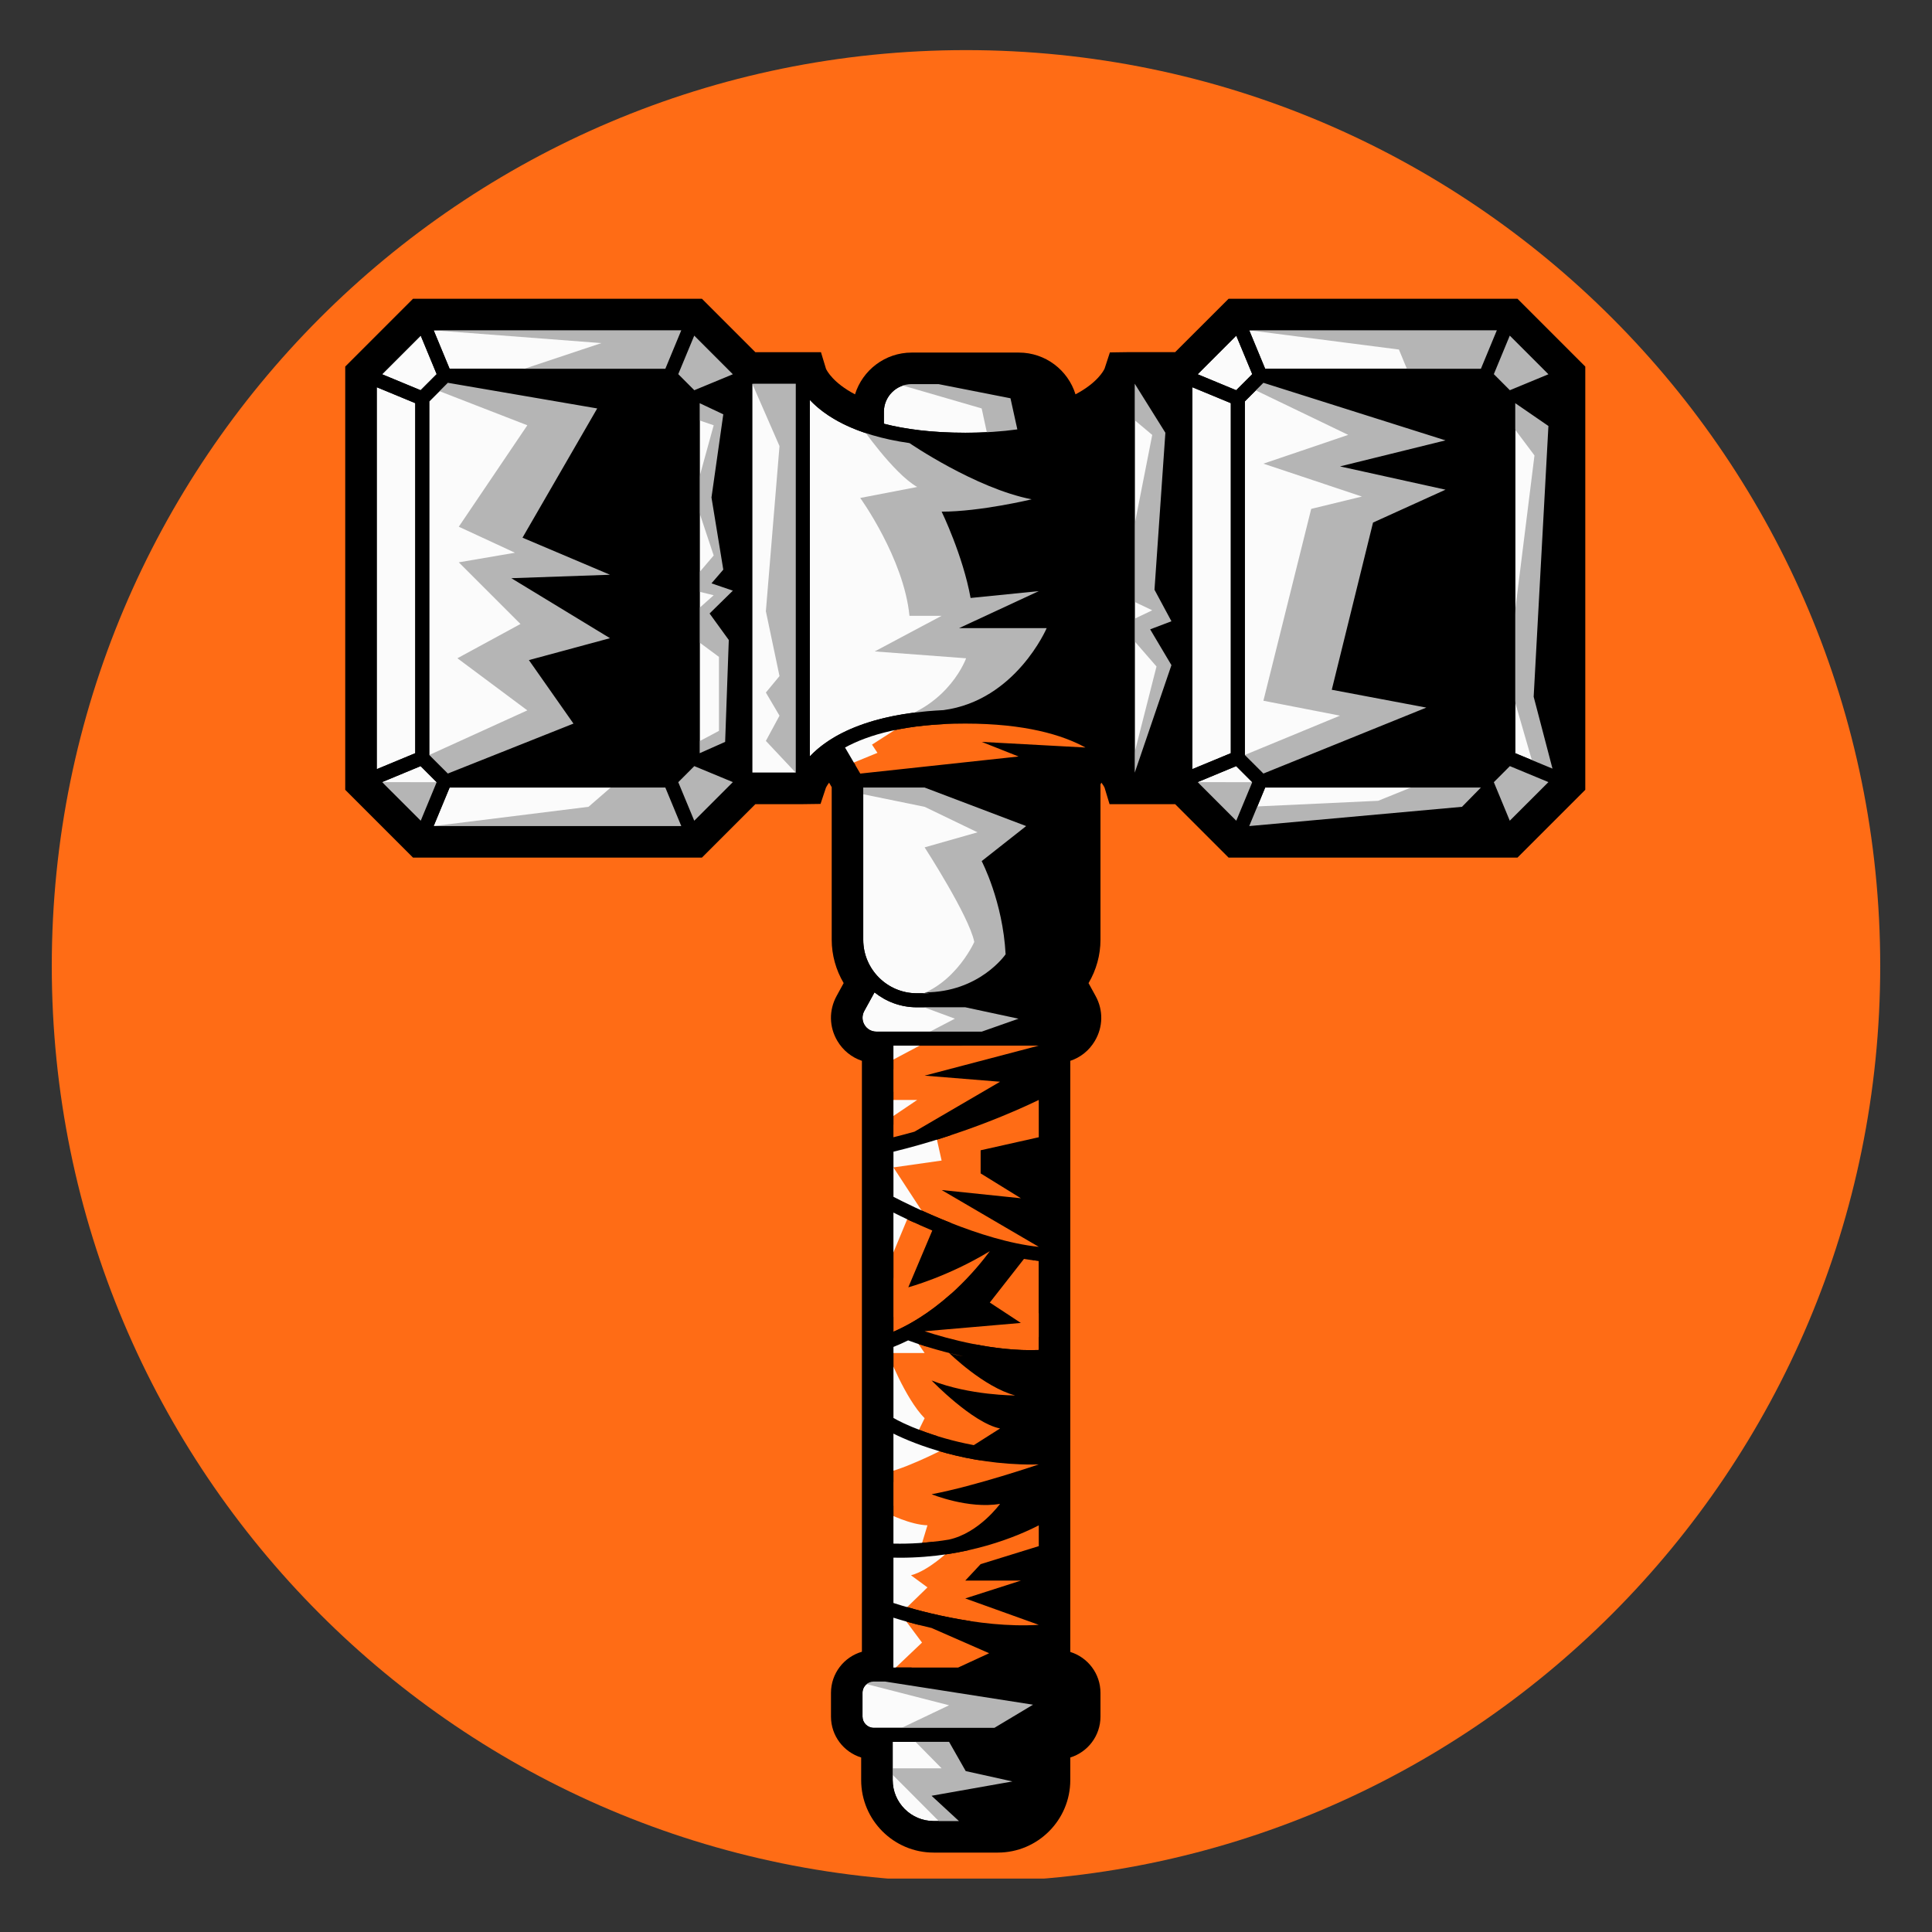 <svg xmlns="http://www.w3.org/2000/svg" xmlns:xlink="http://www.w3.org/1999/xlink" width="500" zoomAndPan="magnify" viewBox="0 0 375 375" height="500" preserveAspectRatio="xMidYMid meet" version="1.2"><rect x="0" y="0" width="375" height="375" fill="#333333" stroke="none"/><defs><clipPath id="1ffcdd35f9"><path d="M 10.051 9.727 L 364.949 9.727 L 364.949 365 L 10.051 365 Z M 10.051 9.727 "/></clipPath><clipPath id="2fc457e9ad"><path d="M 187.5 9.727 C 89.496 9.727 10.051 89.32 10.051 187.5 C 10.051 285.68 89.496 365.273 187.5 365.273 C 285.504 365.273 364.949 285.68 364.949 187.5 C 364.949 89.32 285.504 9.727 187.5 9.727 Z M 187.5 9.727 "/></clipPath><clipPath id="3fffa51510"><path d="M 67 57.988 L 307.738 57.988 L 307.738 360 L 67 360 Z M 67 57.988 "/></clipPath></defs><g id="38afb93e15"><g clip-rule="nonzero" clip-path="url(#1ffcdd35f9)"><g clip-rule="nonzero" clip-path="url(#2fc457e9ad)"><path style=" stroke:none;fill-rule:nonzero;fill:#ff6c15;fill-opacity:1;" d="M 10.051 9.727 L 364.949 9.727 L 364.949 364.629 L 10.051 364.629 Z M 10.051 9.727 "/></g></g><g clip-rule="nonzero" clip-path="url(#3fffa51510)"><path style=" stroke:none;fill-rule:nonzero;fill:#000000;fill-opacity:1;" d="M 307.703 71.152 L 307.703 153.301 L 294.543 166.461 L 238.469 166.461 L 228.094 156.086 L 215.363 156.086 L 214.391 152.871 C 214.328 152.734 214.152 152.395 213.793 151.918 L 213.602 152.238 L 213.602 182.414 C 213.602 185.363 212.793 188.281 211.285 190.824 L 212.656 193.324 C 214.172 196.078 214.117 199.34 212.508 202.047 C 211.406 203.91 209.719 205.254 207.742 205.906 L 207.742 320.641 C 211.133 321.688 213.602 324.848 213.602 328.582 L 213.602 333.191 C 213.602 336.922 211.133 340.082 207.742 341.129 L 207.742 345.516 C 207.742 353.27 201.434 359.586 193.676 359.586 L 181.219 359.586 C 173.461 359.586 167.152 353.27 167.152 345.516 L 167.152 341.129 C 163.762 340.082 161.293 336.922 161.293 333.191 L 161.293 328.582 C 161.293 324.801 163.836 321.598 167.297 320.602 L 167.297 205.906 C 165.324 205.246 163.633 203.902 162.531 202.039 C 160.926 199.34 160.871 196.078 162.387 193.312 L 163.754 190.816 C 162.25 188.273 161.434 185.363 161.434 182.406 L 161.434 152.789 L 160.926 151.918 C 160.539 152.434 160.359 152.797 160.312 152.898 L 159.266 156.039 L 155.867 156.086 L 146.617 156.086 L 136.242 166.461 L 80.168 166.461 L 67.008 153.301 L 67.008 71.152 L 80.168 57.988 L 136.242 57.988 L 146.617 68.359 L 159.348 68.359 L 160.328 71.59 C 160.52 72.004 161.762 74.344 165.957 76.543 C 167.41 71.855 171.797 68.434 176.953 68.434 L 197.758 68.434 C 202.922 68.434 207.301 71.848 208.754 76.539 C 213.031 74.289 214.242 71.902 214.402 71.543 L 215.43 68.402 L 218.844 68.352 L 228.094 68.352 L 238.469 57.988 L 294.543 57.988 Z M 307.703 71.152 "/></g><path style=" stroke:none;fill-rule:nonzero;fill:#ff6c15;fill-opacity:1;" d="M 201.625 318.086 L 201.625 323.664 L 173.414 323.664 L 173.414 313.992 C 177.512 315.285 187.898 318.188 198.449 318.188 C 199.512 318.188 200.57 318.145 201.625 318.086 Z M 174.664 302.355 C 174.258 302.355 173.828 302.336 173.414 302.328 L 173.414 311.129 C 176.875 312.258 189.777 316.121 201.625 315.371 L 201.625 296.066 C 197.539 298.176 187.77 302.355 174.664 302.355 Z M 200.312 284.266 C 187.66 284.266 177.711 280.406 173.414 278.262 L 173.414 299.613 C 188.172 299.922 198.973 294.461 201.625 292.973 L 201.625 284.238 C 201.188 284.246 200.742 284.266 200.312 284.266 Z M 199.965 264.781 C 189.387 264.781 178.852 261.125 176.27 260.168 C 175.344 260.621 174.391 261.051 173.414 261.438 L 173.414 275.223 C 175.969 276.742 187.051 281.867 201.625 281.531 L 201.625 264.75 C 201.074 264.77 200.516 264.781 199.965 264.781 Z M 194.949 243.586 C 193.258 246.035 187.812 253.281 179.469 258.395 C 183.93 259.84 193.039 262.371 201.625 262.031 L 201.625 244.738 C 199.441 244.531 197.191 244.125 194.949 243.586 Z M 173.414 235.355 L 173.414 258.488 C 182.938 254.348 189.633 246.23 192.129 242.848 C 184.25 240.602 176.859 237.102 173.414 235.355 Z M 173.414 223.539 L 173.414 232.289 C 176.629 233.969 190.34 240.84 201.625 242.004 L 201.625 213.5 C 197.41 215.539 186.867 220.258 173.414 223.539 Z M 173.414 202.957 L 173.414 220.738 C 187.914 217.129 198.816 211.891 201.625 210.469 L 201.625 202.957 Z M 187.355 140.449 C 175.746 140.449 168.5 142.641 164.02 145.094 L 166.977 150.145 L 207.734 150.145 L 210.691 145.094 C 206.211 142.641 198.965 140.449 187.355 140.449 Z M 187.355 140.449 "/><path style=" stroke:none;fill-rule:nonzero;fill:#ff6c15;fill-opacity:1;" d="M 213.098 144 L 207.734 150.145 L 166.281 151.441 L 164.863 148.703 L 184.207 145.297 L 174.965 144 L 187.512 141.961 L 179.465 139.125 C 200.277 137.699 213.098 144 213.098 144 Z M 172.312 222.996 L 184.906 218.043 L 202.48 207.594 L 202.207 200.23 L 190.543 201.715 L 172.305 207.918 L 172.305 211.84 L 184.207 212.703 L 172.305 218.91 L 172.305 222.996 Z M 196.078 218.566 L 185.969 222.996 L 185.262 227.75 L 176.309 228.672 L 185.355 238.148 L 178.172 235.355 L 172.32 251.195 L 172.32 256.09 L 190.98 248.605 L 195.062 242.309 L 195.086 242.316 L 189.734 251.723 L 176.301 258.387 L 183.262 261.105 L 178.703 260.168 L 183.793 265.559 L 175.512 264.137 C 175.512 264.137 178.035 271.199 184.223 276.375 L 180.828 279.922 L 192.496 282.715 C 192.496 282.715 181.008 286.836 171.781 287.902 L 171.781 291.641 C 171.781 291.641 178.238 294.461 183.785 294.285 C 183.785 294.285 183.625 298.895 178.52 301.023 C 178.52 301.023 191.789 299.152 199.516 294.055 L 203.168 282.934 L 193.527 282.734 L 201.625 268.57 L 190.551 262.609 L 184.766 261.418 L 203.168 259.352 L 203.168 256.09 L 197.137 251.195 L 200.855 243.77 L 203.168 244.355 L 203.168 211.305 L 184.215 220.449 Z M 180.824 306.699 L 184.371 308.648 L 179.469 310.953 L 191.82 316.047 L 176.926 313.984 L 182.773 319.641 L 175.508 324.605 L 192.129 326.379 L 196.648 318.039 L 196.945 318.16 L 203.168 315.992 L 203.168 293.75 L 191.883 297.691 Z M 180.824 306.699 "/><path style=" stroke:none;fill-rule:nonzero;fill:#fbfbfb;fill-opacity:1;" d="M 173.27 338.09 L 201.625 338.09 L 201.625 345.508 C 201.625 349.891 198.062 353.461 193.676 353.461 L 181.219 353.461 C 176.832 353.461 173.27 349.891 173.27 345.508 Z M 205.293 326.387 L 169.598 326.387 C 168.391 326.387 167.41 327.363 167.41 328.574 L 167.41 333.184 C 167.41 334.387 168.391 335.371 169.598 335.371 L 205.293 335.371 C 206.504 335.371 207.484 334.387 207.484 333.184 L 207.484 328.574 C 207.484 327.363 206.504 326.387 205.293 326.387 Z M 205.293 192.617 C 203.043 194.426 200.195 195.512 197.098 195.512 L 177.941 195.512 C 174.84 195.512 171.992 194.426 169.742 192.617 L 167.742 196.254 C 167.289 197.098 167.301 198.098 167.793 198.918 C 168.281 199.75 169.145 200.238 170.109 200.238 L 204.93 200.238 C 205.887 200.238 206.758 199.75 207.246 198.918 C 207.734 198.098 207.75 197.098 207.285 196.254 Z M 167.555 182.406 C 167.555 188.133 172.215 192.793 177.941 192.793 L 197.098 192.793 C 202.82 192.793 207.484 188.133 207.484 182.406 L 207.484 152.863 L 167.555 152.863 Z M 239.941 148.703 L 232.465 151.805 L 239.957 159.301 L 243.059 151.824 Z M 245.57 152.863 L 242.473 160.34 L 290.539 160.34 L 287.441 152.863 Z M 289.953 151.824 L 293.047 159.301 L 300.547 151.805 L 293.066 148.703 Z M 245.227 74.301 L 241.621 77.91 L 241.621 146.543 L 245.227 150.145 L 287.785 150.145 L 291.391 146.543 L 291.391 77.91 L 287.785 74.301 Z M 294.109 78.25 L 294.109 146.195 L 301.586 149.289 L 301.586 75.156 Z M 293.066 75.742 L 300.547 72.645 L 293.047 65.145 L 289.953 72.621 Z M 287.441 71.582 L 290.539 64.105 L 242.473 64.105 L 245.57 71.582 Z M 243.059 72.621 L 239.957 65.145 L 232.465 72.645 L 239.941 75.742 Z M 238.902 78.25 L 231.426 75.156 L 231.426 149.289 L 238.902 146.195 Z M 220.25 149.969 L 228.707 149.969 L 228.707 74.477 L 220.25 74.477 Z M 203.152 82.246 L 203.152 79.949 C 203.152 76.973 200.734 74.555 197.758 74.555 L 176.953 74.555 C 173.977 74.555 171.559 76.973 171.559 79.949 L 171.559 82.246 C 175.621 83.293 180.789 83.996 187.355 83.996 C 193.922 83.996 199.09 83.293 203.152 82.246 Z M 187.355 86.715 C 169.074 86.715 160.805 81.5 157.18 77.617 L 157.18 146.828 C 160.805 142.953 169.074 137.73 187.355 137.73 C 205.633 137.73 213.906 142.953 217.531 146.828 L 217.531 77.617 C 213.906 81.5 205.633 86.715 187.355 86.715 Z M 146.004 149.969 L 154.461 149.969 L 154.461 74.477 L 146.004 74.477 Z M 131.652 151.824 L 134.754 159.301 L 142.246 151.805 L 134.766 148.703 Z M 135.809 146.195 L 143.285 149.297 L 143.285 75.156 L 135.809 78.25 Z M 134.766 75.742 L 142.246 72.645 L 134.754 65.145 L 131.652 72.621 Z M 87.27 152.863 L 84.172 160.34 L 132.238 160.34 L 129.141 152.863 Z M 86.926 74.301 L 83.32 77.91 L 83.32 146.543 L 86.926 150.145 L 129.484 150.145 L 133.09 146.543 L 133.09 77.91 L 129.484 74.301 Z M 129.141 71.582 L 132.238 64.105 L 84.172 64.105 L 87.27 71.582 Z M 81.641 148.703 L 74.164 151.805 L 81.664 159.301 L 84.758 151.824 Z M 80.602 78.25 L 73.125 75.156 L 73.125 149.297 L 80.602 146.195 Z M 84.758 72.621 L 81.664 65.145 L 74.164 72.645 L 81.641 75.742 Z M 169.254 144.531 L 178.027 138.914 C 174.434 138.828 161.539 144 161.539 144 L 164.02 148.703 L 170.312 146.129 Z M 180.824 201.719 C 180.824 201.719 172.977 201.32 172.312 201.719 C 171.645 202.121 172.312 206.242 172.312 206.242 Z M 178.027 213.5 L 172.312 213.5 L 172.02 217.547 Z M 179.469 235.863 L 173.414 226.594 L 182.766 225.262 L 181.754 220.738 L 172.312 222.203 L 172.02 233.508 Z M 176.418 235.863 L 172.312 234.172 L 172.312 245.73 Z M 172.312 275.801 C 172.332 275.898 172.516 276.066 172.789 276.277 C 172.789 276.277 172.312 284.852 172.312 285.781 C 176.969 284.586 184.215 280.746 184.215 280.746 L 177.98 278.312 L 179.469 275.277 C 175.637 271.391 172.312 262.621 172.312 262.621 L 179.469 262.621 L 177.391 259.582 L 171.773 260.176 C 171.781 260.168 172.176 275.266 172.312 275.801 Z M 172.312 325.141 L 178.961 318.824 L 174.141 312.348 C 174.855 312.449 175.5 312.504 175.5 312.504 L 180.02 308.113 L 176.824 305.762 C 180.246 304.871 184.207 301.023 184.207 301.023 L 178.707 300.375 L 180.02 296.059 C 176.684 295.973 172.305 293.75 172.305 293.75 L 172.305 299.621 C 172.305 299.621 172.203 308.609 172.266 311.172 L 171.77 311.172 Z M 172.312 325.141 "/><path style=" stroke:none;fill-rule:nonzero;fill:#b5b5b5;fill-opacity:1;" d="M 201.578 84.219 C 206.246 83.453 208.953 82.555 208.953 82.555 L 205.559 138.914 L 173.414 139.82 C 184.305 136.867 187.52 127.773 187.52 127.773 L 169.781 126.441 L 182.766 119.527 L 176.527 119.527 C 175.426 108.359 166.969 96.652 166.969 96.652 L 178.027 94.523 C 173.371 91.867 166.969 82.555 166.969 82.555 C 176.375 84.98 184.922 85.477 191.82 85.199 L 190.543 79.277 L 173.414 74.301 L 177.512 72.977 L 198.75 73.062 Z M 217.531 79.277 L 223.648 84.418 L 217.531 115.535 L 223.648 118.461 L 217.531 121.383 L 224.477 129.363 L 218.863 151.441 L 228.707 149.969 L 230.031 72.977 L 218.863 72.977 Z M 302.918 72.977 L 291.391 62.602 L 242.473 64.105 L 271.531 67.844 L 274.117 74.117 L 245.227 72.977 L 242.473 75.156 L 261.691 84.41 L 245.227 89.996 L 264.348 96.379 L 254.504 98.773 L 245.227 136.012 L 260.094 138.906 L 241.621 146.535 L 245.227 151.438 L 285.094 140.445 L 285.094 75.992 L 294.121 77.395 L 291.383 77.91 L 291.383 79.781 L 297.84 88.398 L 292.539 130.961 L 297.84 149.297 L 292.539 146.828 L 280.566 150.145 L 267.5 155.434 L 242.465 156.602 L 243.051 151.824 L 232.457 151.805 L 240.133 161.551 L 292.539 161.551 L 302.91 151.441 L 302.91 75.742 L 296.184 77.008 Z M 84.172 64.105 L 116.719 66.594 L 97.57 72.977 L 126.555 74.234 L 86.926 72.977 L 83.32 75.156 L 102.355 82.547 L 89.051 102.234 L 99.957 107.285 L 89.051 109.148 L 101.023 121.117 L 88.785 127.766 L 102.355 137.883 L 83.32 146.543 L 86.926 151.441 L 122.836 145.176 L 126.551 74.234 L 128.152 74.301 L 132.238 77.062 L 144.293 72.977 L 133.09 62.602 Z M 139.547 127.5 L 139.547 141.863 L 133.09 145.289 L 134.719 146.82 L 143.285 147.711 L 143.285 75.156 L 131.652 78.691 L 133.09 80.684 L 138.527 82.547 L 134.715 96.379 L 138.527 107.82 L 133.09 114.203 L 138.527 115.535 L 131.652 121.656 Z M 133.09 146.543 L 120.172 151.441 L 114.23 156.602 L 84.172 160.34 L 84.758 151.824 L 74.164 151.805 L 81.875 161.551 L 133.09 161.551 L 144.293 151.441 L 143.285 149.297 Z M 179.469 150.547 L 166.281 151.441 L 166.977 154.047 L 179.469 156.602 L 189.734 161.551 L 179.469 164.473 C 179.469 164.473 188.09 177.777 189.109 182.828 C 189.109 182.828 184.684 192.891 175.023 193.914 L 185.344 197.723 L 178.027 201.535 L 203.168 201.715 L 202.48 191.062 L 203.168 152.855 Z M 151.301 86.586 L 148.656 118.645 L 151.301 131.227 L 148.656 134.422 L 151.301 138.914 L 148.656 143.809 L 155.828 151.449 L 155.828 72.977 L 146.012 74.477 Z M 166.281 326.387 L 184.215 330.992 L 175.023 335.371 L 182.766 343.23 L 172.012 343.23 L 183.785 355.051 L 193.676 353.453 L 201.625 338.086 L 203.168 326.379 L 180.824 325.141 Z M 166.281 326.387 "/><path style=" stroke:none;fill-rule:nonzero;fill:#000000;fill-opacity:1;" d="M 293.137 61.387 L 239.875 61.387 L 229.5 71.758 L 218.891 71.758 L 217.906 71.773 L 217.598 72.711 C 217.57 72.785 215.66 78.129 205.871 81.438 L 205.871 79.949 C 205.871 75.477 202.23 71.832 197.758 71.832 L 176.953 71.832 C 172.48 71.832 168.84 75.477 168.84 79.949 L 168.84 81.438 C 159.051 78.137 157.141 72.793 157.117 72.723 L 156.828 71.758 L 145.207 71.758 L 134.836 61.387 L 81.574 61.387 L 70.406 72.562 L 70.406 151.891 L 81.574 163.059 L 134.836 163.059 L 145.207 152.688 L 155.82 152.688 L 156.805 152.672 L 157.117 151.734 C 157.133 151.688 158.031 149.172 161.715 146.535 L 164.836 151.871 L 164.836 182.406 C 164.836 185.516 165.93 188.363 167.738 190.613 L 165.363 194.949 C 164.434 196.641 164.469 198.648 165.453 200.305 C 166.438 201.973 168.18 202.957 170.109 202.957 L 170.695 202.957 L 170.695 323.664 L 169.598 323.664 C 166.895 323.664 164.691 325.867 164.691 328.574 L 164.691 333.184 C 164.691 335.887 166.895 338.09 169.598 338.09 L 170.551 338.09 L 170.551 345.508 C 170.551 351.395 175.336 356.18 181.219 356.18 L 193.676 356.18 C 199.559 356.18 204.344 351.395 204.344 345.508 L 204.344 338.09 L 205.293 338.09 C 208 338.09 210.203 335.887 210.203 333.184 L 210.203 328.574 C 210.203 325.867 208 323.664 205.293 323.664 L 204.344 323.664 L 204.344 202.957 L 204.93 202.957 C 206.859 202.957 208.598 201.973 209.586 200.305 C 210.57 198.648 210.605 196.641 209.672 194.949 L 207.301 190.613 C 209.109 188.363 210.203 185.516 210.203 182.406 L 210.203 151.312 L 212.996 146.535 C 216.68 149.172 217.578 151.68 217.594 151.723 L 217.883 152.688 L 229.5 152.688 L 239.875 163.059 L 293.137 163.059 L 304.305 151.891 L 304.305 72.562 Z M 142.246 72.645 L 134.766 75.742 L 131.652 72.621 L 134.754 65.145 Z M 140.391 80.418 L 138.098 96.559 L 140.391 110.566 L 138.098 113.227 L 142.246 114.645 L 137.73 119.078 L 141.457 124.223 L 140.75 144 L 135.812 146.195 L 135.82 146.203 L 135.809 146.195 L 135.809 78.25 L 135.828 78.242 L 135.809 78.258 Z M 115.918 79.277 L 101.418 104.363 L 118.398 111.559 L 99.25 112.227 L 118.398 123.871 L 102.66 128.125 L 111.309 140.449 L 86.926 150.145 L 86.938 150.145 L 86.926 150.145 L 83.32 146.543 L 83.32 77.91 L 86.926 74.301 L 87.008 74.301 L 86.926 74.301 Z M 132.238 64.105 L 129.141 71.582 L 87.27 71.582 L 84.172 64.105 Z M 81.664 65.145 L 84.758 72.621 L 81.641 75.742 L 74.164 72.645 Z M 73.125 75.156 L 80.602 78.25 L 80.602 146.195 L 73.125 149.297 Z M 74.164 151.805 L 81.641 148.703 L 84.758 151.824 L 81.664 159.301 Z M 84.172 160.34 L 87.27 152.863 L 129.141 152.863 L 132.238 160.34 Z M 134.754 159.301 L 131.652 151.824 L 134.766 148.703 L 142.246 151.805 Z M 154.461 149.969 L 146.004 149.969 L 146.004 74.477 L 154.461 74.477 Z M 171.559 79.949 C 171.559 76.973 173.977 74.555 176.953 74.555 L 182.16 74.555 C 182.16 74.555 182.156 74.555 182.156 74.555 L 196.133 77.305 L 197.465 83.344 C 194.527 83.75 191.188 83.996 187.363 83.996 C 180.797 83.996 175.629 83.293 171.562 82.246 L 171.562 79.949 Z M 157.18 146.828 L 157.18 77.617 C 159.996 80.629 165.617 84.449 176.547 86.008 C 176.539 86.008 176.535 86.008 176.535 86.008 C 176.535 86.008 189.34 94.789 200.242 96.918 C 200.242 96.918 190.301 99.312 182.773 99.312 C 182.773 99.312 186.906 107.82 188.391 116.066 L 201.629 114.734 L 186.152 121.922 L 203.16 121.922 C 203.16 121.922 197.156 135.957 183.141 137.832 C 182.066 137.887 181.039 137.957 180.039 138.043 C 180.02 138.043 180 138.043 180 138.043 C 180.008 138.043 180.016 138.043 180.02 138.043 C 166.777 139.219 160.281 143.516 157.18 146.828 Z M 164.02 145.094 C 168.5 142.641 175.746 140.449 187.355 140.449 C 198.965 140.449 206.211 142.641 210.691 145.094 L 190.551 144 L 197.703 146.836 L 166.98 150.152 Z M 179.469 258.395 L 198.148 256.781 L 192.121 252.824 L 198.75 244.355 C 199.715 244.512 200.672 244.648 201.625 244.738 L 201.625 262.031 C 193.039 262.371 183.93 259.84 179.469 258.395 Z M 200.348 281.547 C 200.293 281.547 200.238 281.547 200.184 281.547 Z M 201.625 202.957 L 179.469 208.781 L 194.113 209.965 L 177.512 219.652 C 177.512 219.652 177.52 219.652 177.52 219.652 C 176.188 220.027 174.812 220.395 173.414 220.738 L 173.414 202.957 Z M 201.625 213.5 L 201.625 220.738 L 190.34 223.27 L 190.34 227.754 L 198.156 232.582 L 182.773 230.984 L 201.629 242.012 C 190.348 240.848 176.637 233.977 173.418 232.297 L 173.418 223.547 C 186.867 220.258 197.41 215.539 201.625 213.5 Z M 192.129 242.848 C 192.129 242.848 192.121 242.848 192.129 242.848 C 189.633 246.23 182.938 254.348 173.414 258.488 L 173.414 235.355 C 175.105 236.211 177.758 237.496 180.953 238.848 L 176.301 249.867 C 176.301 249.863 184.012 247.797 192.129 242.848 Z M 176.27 260.168 C 177.742 260.711 181.801 262.141 186.98 263.262 C 186.043 263.098 185.113 262.887 184.215 262.609 C 184.215 262.609 190.93 269.234 197.051 270.855 C 197.051 270.855 188.23 270.875 180.824 267.949 C 180.824 267.949 188.777 276.195 194.113 277.266 L 189.016 280.5 C 180.902 278.984 175.168 276.266 173.418 275.223 L 173.418 261.438 C 174.391 261.051 175.344 260.621 176.27 260.168 Z M 200.312 284.266 C 200.742 284.266 201.188 284.246 201.625 284.238 C 201.605 284.246 189.328 288.434 180.824 290.031 C 180.824 290.031 187.98 292.953 194.113 291.895 C 194.113 291.895 190.035 297.555 184.188 298.832 C 183.727 298.906 183.258 298.984 182.781 299.051 C 182.773 299.051 182.773 299.051 182.766 299.051 C 182.766 299.051 182.773 299.051 182.773 299.051 C 179.883 299.457 176.75 299.691 173.414 299.613 L 173.414 278.262 C 177.711 280.406 187.66 284.266 200.312 284.266 Z M 174.664 302.355 C 187.77 302.355 197.539 298.176 201.625 296.066 L 201.625 300.105 L 190.34 303.598 L 187.355 306.793 L 198.156 306.793 L 187.355 310.254 L 201.625 315.379 C 189.777 316.129 176.875 312.266 173.414 311.137 L 173.414 302.336 C 173.828 302.336 174.258 302.355 174.664 302.355 Z M 180.898 316.012 C 180.871 316.004 180.844 316.004 180.824 315.996 L 191.992 320.891 L 185.969 323.672 L 173.406 323.672 L 173.406 313.992 C 175.043 314.504 177.668 315.27 180.898 316.012 Z M 166.977 150.145 L 166.988 150.145 Z M 167.555 182.406 L 167.555 152.863 L 179.469 152.863 L 199.176 160.34 L 190.543 167.141 C 190.543 167.141 194.648 174.941 195.188 185.227 C 195.188 185.227 190.156 192.617 179.469 192.617 C 179.469 192.617 179.816 192.691 180.406 192.793 L 177.941 192.793 C 172.215 192.793 167.555 188.133 167.555 182.406 Z M 170.109 200.238 C 169.145 200.238 168.281 199.75 167.793 198.918 C 167.301 198.098 167.289 197.098 167.742 196.254 L 169.742 192.617 C 171.992 194.426 174.84 195.512 177.941 195.512 L 187.363 195.512 L 197.695 197.73 L 190.559 200.238 Z M 169.598 335.371 C 168.391 335.371 167.41 334.387 167.41 333.184 L 167.41 328.574 C 167.41 327.363 168.391 326.387 169.598 326.387 L 171.781 326.387 L 200.508 330.879 L 193.012 335.371 Z M 173.27 345.508 L 173.27 338.09 L 184.215 338.09 L 187.445 343.766 L 196.512 345.777 L 180.816 348.559 L 186.133 353.469 L 181.211 353.469 C 176.832 353.461 173.27 349.891 173.27 345.508 Z M 210.684 145.109 L 210.691 145.086 Z M 300.547 72.645 L 293.066 75.742 L 289.953 72.621 L 293.047 65.145 Z M 300.547 82.684 L 297.684 135.238 L 301.336 149.188 L 294.109 146.195 L 294.109 78.25 L 294.137 78.242 L 294.113 78.258 Z M 280.574 85.477 L 260.094 90.527 L 280.574 95.047 L 266.504 101.43 L 258.496 133.883 L 276.848 137.344 L 245.227 150.145 L 241.621 146.543 L 241.621 77.91 L 245.227 74.301 L 245.309 74.301 L 245.227 74.301 Z M 245.238 150.145 L 245.227 150.145 Z M 245.57 152.863 L 287.441 152.863 L 283.77 156.602 L 242.473 160.34 Z M 290.539 64.105 L 287.441 71.582 L 245.57 71.582 L 242.473 64.105 Z M 239.957 65.145 L 243.059 72.621 L 239.941 75.742 L 232.465 72.645 Z M 220.25 74.477 L 220.27 74.477 L 220.25 74.477 L 226.199 83.996 L 224.086 114.469 L 227.375 120.586 L 223.246 122.156 L 227.375 129.105 L 220.25 149.977 L 220.258 149.977 L 220.25 149.977 Z M 231.426 75.156 L 238.902 78.25 L 238.902 146.195 L 231.426 149.289 Z M 232.465 151.805 L 239.941 148.703 L 243.059 151.824 L 239.957 159.301 Z M 242.473 160.34 L 242.492 160.34 Z M 293.047 159.301 L 289.953 151.824 L 293.066 148.703 L 300.547 151.805 Z M 293.047 159.301 "/></g></svg>